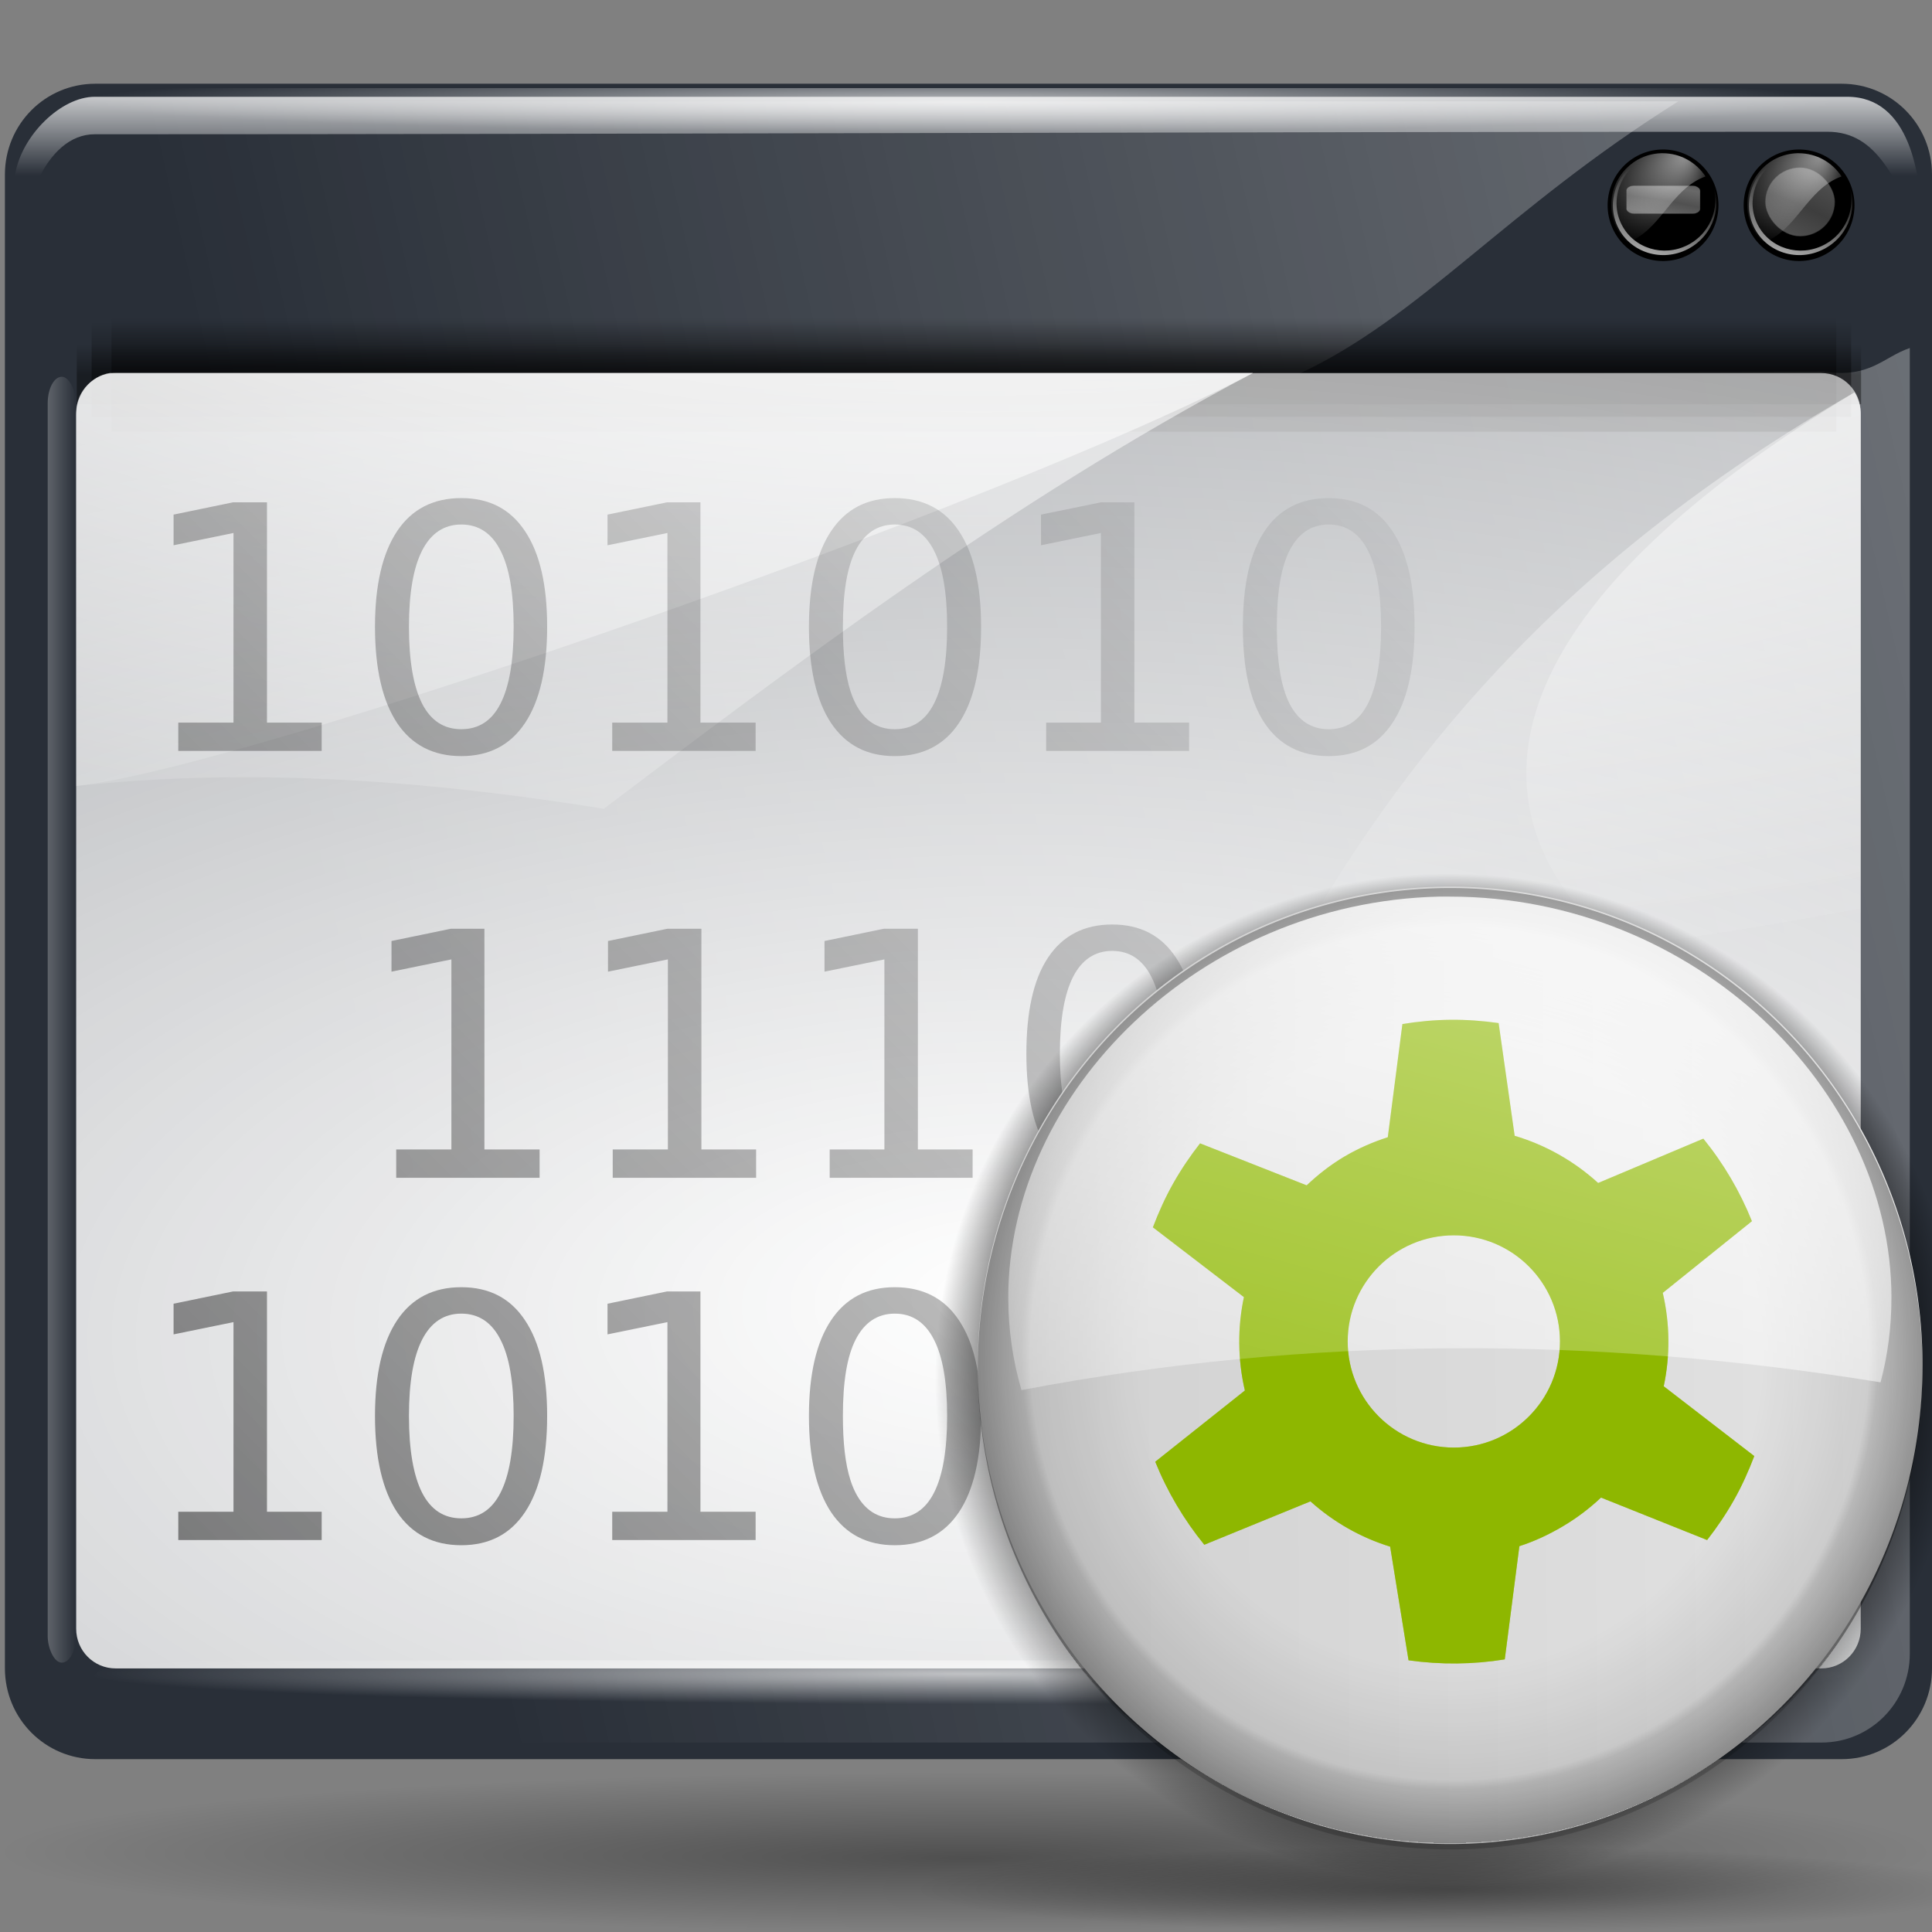 <?xml version="1.0" encoding="UTF-8" standalone="no"?>
<!-- Created with Inkscape (http://www.inkscape.org/) -->
<svg
   xmlns:dc="http://purl.org/dc/elements/1.1/"
   xmlns:cc="http://web.resource.org/cc/"
   xmlns:rdf="http://www.w3.org/1999/02/22-rdf-syntax-ns#"
   xmlns:svg="http://www.w3.org/2000/svg"
   xmlns="http://www.w3.org/2000/svg"
   xmlns:xlink="http://www.w3.org/1999/xlink"
   xmlns:sodipodi="http://sodipodi.sourceforge.net/DTD/sodipodi-0.dtd"
   xmlns:inkscape="http://www.inkscape.org/namespaces/inkscape"
   width="128"
   height="128"
   id="svg6198"
   sodipodi:version="0.32"
   inkscape:version="0.44"
   sodipodi:docbase="/home/pinheiro/artwork/Oxygen/theme/svg/actions"
   sodipodi:docname="make_kdevelop.svg"
   version="1.0">
  <rect width="100%" height="100%" fill="#808080" stroke="none"/>
  <defs
     id="defs6200">
    <linearGradient
       inkscape:collect="always"
       id="linearGradient5097">
      <stop
         style="stop-color:white;stop-opacity:1;"
         offset="0"
         id="stop5099" />
      <stop
         style="stop-color:white;stop-opacity:0;"
         offset="1"
         id="stop5101" />
    </linearGradient>
    <linearGradient
       inkscape:collect="always"
       id="linearGradient5078">
      <stop
         style="stop-color:white;stop-opacity:1;"
         offset="0"
         id="stop5080" />
      <stop
         style="stop-color:white;stop-opacity:0;"
         offset="1"
         id="stop5082" />
    </linearGradient>
    <linearGradient
       id="linearGradient4875"
       inkscape:collect="always">
      <stop
         id="stop4877"
         offset="0"
         style="stop-color:#ffffff;stop-opacity:1;" />
      <stop
         id="stop4879"
         offset="1"
         style="stop-color:#ffffff;stop-opacity:0;" />
    </linearGradient>
    <linearGradient
       id="linearGradient3954">
      <stop
         id="stop3956"
         offset="0"
         style="stop-color:#b3b3b3;stop-opacity:1;" />
      <stop
         style="stop-color:#ffffff;stop-opacity:1;"
         offset="0.529"
         id="stop3962" />
      <stop
         id="stop3958"
         offset="1"
         style="stop-color:#c5c5c5;stop-opacity:1;" />
    </linearGradient>
    <linearGradient
       id="linearGradient4860"
       inkscape:collect="always">
      <stop
         id="stop4862"
         offset="0"
         style="stop-color:#ffffff;stop-opacity:1;" />
      <stop
         id="stop4864"
         offset="1"
         style="stop-color:#ffffff;stop-opacity:0;" />
    </linearGradient>
    <linearGradient
       inkscape:collect="always"
       id="linearGradient5918">
      <stop
         style="stop-color:#ffffff;stop-opacity:1;"
         offset="0"
         id="stop5920" />
      <stop
         style="stop-color:#ffffff;stop-opacity:0;"
         offset="1"
         id="stop5922" />
    </linearGradient>
    <linearGradient
       inkscape:collect="always"
       id="linearGradient4983">
      <stop
         style="stop-color:#ffffff;stop-opacity:1;"
         offset="0"
         id="stop4985" />
      <stop
         style="stop-color:#ffffff;stop-opacity:0;"
         offset="1"
         id="stop4987" />
    </linearGradient>
    <linearGradient
       inkscape:collect="always"
       id="linearGradient4088">
      <stop
         style="stop-color:#ffffff;stop-opacity:1;"
         offset="0"
         id="stop4090" />
      <stop
         style="stop-color:#ffffff;stop-opacity:0;"
         offset="1"
         id="stop4092" />
    </linearGradient>
    <linearGradient
       inkscape:collect="always"
       id="linearGradient2295">
      <stop
         style="stop-color:#ffffff;stop-opacity:1;"
         offset="0"
         id="stop2297" />
      <stop
         style="stop-color:#ffffff;stop-opacity:0;"
         offset="1"
         id="stop2299" />
    </linearGradient>
    <linearGradient
       inkscape:collect="always"
       id="linearGradient5876">
      <stop
         style="stop-color:#000000;stop-opacity:1;"
         offset="0"
         id="stop5878" />
      <stop
         style="stop-color:#000000;stop-opacity:0;"
         offset="1"
         id="stop5880" />
    </linearGradient>
    <linearGradient
       inkscape:collect="always"
       id="linearGradient3291">
      <stop
         style="stop-color:#000000;stop-opacity:1;"
         offset="0"
         id="stop3293" />
      <stop
         style="stop-color:#000000;stop-opacity:0;"
         offset="1"
         id="stop3295" />
    </linearGradient>
    <radialGradient
       inkscape:collect="always"
       xlink:href="#linearGradient3291"
       id="radialGradient7030"
       gradientUnits="userSpaceOnUse"
       gradientTransform="matrix(1,0,0,0.198,5.012462e-5,92.822)"
       cx="63.912"
       cy="115.709"
       fx="64.023"
       fy="120.679"
       r="63.912" />
    <linearGradient
       inkscape:collect="always"
       xlink:href="#linearGradient5876"
       id="linearGradient2383"
       gradientUnits="userSpaceOnUse"
       gradientTransform="matrix(0.961,0,0,1,2.661,0)"
       x1="64.47"
       y1="31.09"
       x2="64.47"
       y2="27.312" />
    <linearGradient
       inkscape:collect="always"
       xlink:href="#linearGradient5876"
       id="linearGradient2385"
       gradientUnits="userSpaceOnUse"
       gradientTransform="matrix(0.981,0,0,0.826,1.248,5.078)"
       x1="64.47"
       y1="31.09"
       x2="64.47"
       y2="27.312" />
    <linearGradient
       inkscape:collect="always"
       xlink:href="#linearGradient5876"
       id="linearGradient2387"
       gradientUnits="userSpaceOnUse"
       gradientTransform="matrix(0.994,0,0,0.543,0.192,14.275)"
       x1="64.47"
       y1="31.09"
       x2="64.47"
       y2="27.312" />
    <linearGradient
       inkscape:collect="always"
       xlink:href="#linearGradient5918"
       id="linearGradient2397"
       gradientUnits="userSpaceOnUse"
       x1="0.445"
       y1="65.441"
       x2="5.013"
       y2="65.441" />
    <radialGradient
       inkscape:collect="always"
       xlink:href="#linearGradient2295"
       id="radialGradient2024"
       gradientUnits="userSpaceOnUse"
       gradientTransform="matrix(2.504,6.498024e-7,-3.033188e-7,1.08,-97.111,-24.171)"
       cx="64.411"
       cy="24.828"
       fx="64.911"
       fy="18.807"
       r="59.411" />
    <radialGradient
       inkscape:collect="always"
       xlink:href="#linearGradient2295"
       id="radialGradient2027"
       gradientUnits="userSpaceOnUse"
       gradientTransform="matrix(2.504,6.498024e-7,-3.033188e-7,1.08,-97.111,-24.171)"
       cx="64.411"
       cy="24.828"
       fx="64.911"
       fy="18.807"
       r="59.411" />
    <radialGradient
       inkscape:collect="always"
       xlink:href="#linearGradient4875"
       id="radialGradient2030"
       gradientUnits="userSpaceOnUse"
       gradientTransform="matrix(4.820242e-2,5.164202e-2,-6.332004e-2,5.885029e-2,110.131,7.558)"
       cx="43.621"
       cy="42.7"
       fx="43.034"
       fy="8.045"
       r="50.234" />
    <radialGradient
       inkscape:collect="always"
       xlink:href="#linearGradient3954"
       id="radialGradient2033"
       gradientUnits="userSpaceOnUse"
       gradientTransform="matrix(0.29,4.611023e-2,-5.477301e-2,5.025632e-2,51.669,-1.863086e-2)"
       spreadMethod="reflect"
       cx="213.73"
       cy="94.003"
       fx="210.862"
       fy="101.233"
       r="26.5" />
    <linearGradient
       inkscape:collect="always"
       xlink:href="#linearGradient4860"
       id="linearGradient2036"
       gradientUnits="userSpaceOnUse"
       gradientTransform="matrix(6.014783e-2,-1.344288e-2,1.209269e-2,5.897714e-2,105.71,10.911)"
       x1="17.723"
       y1="148.575"
       x2="76.597"
       y2="32.458" />
    <radialGradient
       inkscape:collect="always"
       xlink:href="#linearGradient4875"
       id="radialGradient2040"
       gradientUnits="userSpaceOnUse"
       gradientTransform="matrix(4.820242e-2,5.164202e-2,-6.332004e-2,5.885029e-2,119.144,7.558)"
       cx="43.621"
       cy="42.7"
       fx="43.034"
       fy="8.045"
       r="50.234" />
    <radialGradient
       inkscape:collect="always"
       xlink:href="#linearGradient3954"
       id="radialGradient2043"
       gradientUnits="userSpaceOnUse"
       gradientTransform="matrix(0.274,0.113,-5.169302e-2,0.123,64.024,-18.958)"
       spreadMethod="reflect"
       cx="213.73"
       cy="94.003"
       fx="210.862"
       fy="101.233"
       r="26.5" />
    <linearGradient
       inkscape:collect="always"
       xlink:href="#linearGradient4860"
       id="linearGradient2046"
       gradientUnits="userSpaceOnUse"
       gradientTransform="matrix(6.014783e-2,-1.344288e-2,1.209269e-2,5.897714e-2,114.722,10.911)"
       x1="17.723"
       y1="148.575"
       x2="76.597"
       y2="32.458" />
    <linearGradient
       inkscape:collect="always"
       xlink:href="#linearGradient4983"
       id="linearGradient2055"
       gradientUnits="userSpaceOnUse"
       gradientTransform="matrix(-1.001,0,0,1.008,128.641,-6.544)"
       x1="53.875"
       y1="10.944"
       x2="53.875"
       y2="18.039" />
    <radialGradient
       inkscape:collect="always"
       xlink:href="#linearGradient4088"
       id="radialGradient2058"
       gradientUnits="userSpaceOnUse"
       gradientTransform="matrix(1.001,0,0,3.45871e-2,-0.937,4.319)"
       cx="64.26"
       cy="69.65"
       fx="64.26"
       fy="69.65"
       r="58.197" />
    <radialGradient
       inkscape:collect="always"
       xlink:href="#linearGradient4088"
       id="radialGradient2061"
       gradientUnits="userSpaceOnUse"
       gradientTransform="matrix(1.001,0,0,3.45871e-2,-0.176,108.485)"
       cx="64.26"
       cy="69.65"
       fx="64.26"
       fy="69.65"
       r="58.197" />
    <radialGradient
       inkscape:collect="always"
       xlink:href="#linearGradient2295"
       id="radialGradient2064"
       gradientUnits="userSpaceOnUse"
       gradientTransform="matrix(6.829,4.596273e-7,-1.51648e-6,3.268,-375.667,-286.681)"
       cx="64.411"
       cy="119.978"
       fx="64.911"
       fy="113.956"
       r="59.411" />
    <linearGradient
       inkscape:collect="always"
       xlink:href="#linearGradient2295"
       id="linearGradient2071"
       gradientUnits="userSpaceOnUse"
       gradientTransform="matrix(1.001,0,0,1.008,2.447194e-2,0.456)"
       x1="191.803"
       y1="8.964"
       x2="18.801"
       y2="48.373" />
    <linearGradient
       inkscape:collect="always"
       xlink:href="#linearGradient5078"
       id="linearGradient5091"
       gradientUnits="userSpaceOnUse"
       x1="37"
       y1="54.036"
       x2="30"
       y2="98.161" />
    <linearGradient
       inkscape:collect="always"
       xlink:href="#linearGradient5078"
       id="linearGradient5093"
       gradientUnits="userSpaceOnUse"
       x1="38.625"
       y1="49.786"
       x2="30.75"
       y2="98.036" />
    <radialGradient
       inkscape:collect="always"
       xlink:href="#linearGradient5097"
       id="radialGradient5103"
       cx="26.511"
       cy="109.356"
       fx="26.511"
       fy="109.356"
       r="13.511"
       gradientTransform="matrix(1.748,0,0,0.959,-19.833,-2.307)"
       gradientUnits="userSpaceOnUse" />
    <linearGradient
       inkscape:collect="always"
       xlink:href="#linearGradient5078"
       id="linearGradient5124"
       gradientUnits="userSpaceOnUse"
       x1="38.625"
       y1="49.786"
       x2="30.75"
       y2="98.036" />
    <linearGradient
       inkscape:collect="always"
       xlink:href="#linearGradient5078"
       id="linearGradient5126"
       gradientUnits="userSpaceOnUse"
       x1="37"
       y1="54.036"
       x2="30"
       y2="98.161" />
    <radialGradient
       inkscape:collect="always"
       xlink:href="#linearGradient5097"
       id="radialGradient5128"
       gradientUnits="userSpaceOnUse"
       gradientTransform="matrix(1.748,0,0,0.959,-19.833,-2.307)"
       cx="26.511"
       cy="109.356"
       fx="26.511"
       fy="109.356"
       r="13.511" />
    <linearGradient
       inkscape:collect="always"
       xlink:href="#linearGradient5078"
       id="linearGradient5142"
       gradientUnits="userSpaceOnUse"
       x1="38.625"
       y1="49.786"
       x2="30.75"
       y2="98.036" />
    <linearGradient
       inkscape:collect="always"
       xlink:href="#linearGradient5078"
       id="linearGradient5144"
       gradientUnits="userSpaceOnUse"
       x1="37"
       y1="54.036"
       x2="30"
       y2="98.161" />
    <radialGradient
       inkscape:collect="always"
       xlink:href="#linearGradient5097"
       id="radialGradient5146"
       gradientUnits="userSpaceOnUse"
       gradientTransform="matrix(1.748,0,0,0.959,-19.833,-2.307)"
       cx="26.511"
       cy="109.356"
       fx="26.511"
       fy="109.356"
       r="13.511" />
    <radialGradient
       inkscape:collect="always"
       xlink:href="#linearGradient5097"
       id="radialGradient5149"
       gradientUnits="userSpaceOnUse"
       gradientTransform="matrix(1.748,0,0,0.959,55.417,-13.626)"
       cx="26.511"
       cy="109.356"
       fx="26.511"
       fy="109.356"
       r="13.511" />
    <linearGradient
       inkscape:collect="always"
       xlink:href="#linearGradient5078"
       id="linearGradient5152"
       gradientUnits="userSpaceOnUse"
       x1="37"
       y1="54.036"
       x2="30"
       y2="98.161"
       gradientTransform="translate(75.25,-11.32)" />
    <linearGradient
       inkscape:collect="always"
       xlink:href="#linearGradient5078"
       id="linearGradient5155"
       gradientUnits="userSpaceOnUse"
       x1="38.625"
       y1="49.786"
       x2="30.75"
       y2="98.036"
       gradientTransform="translate(75.25,-11.32)" />
    <radialGradient
       inkscape:collect="always"
       xlink:href="#linearGradient5097"
       id="radialGradient5160"
       gradientUnits="userSpaceOnUse"
       gradientTransform="matrix(1.748,0,0,0.959,15.417,-45.807)"
       cx="26.511"
       cy="109.356"
       fx="26.511"
       fy="109.356"
       r="13.511" />
    <linearGradient
       inkscape:collect="always"
       xlink:href="#linearGradient5078"
       id="linearGradient5163"
       gradientUnits="userSpaceOnUse"
       x1="37"
       y1="54.036"
       x2="30"
       y2="98.161"
       gradientTransform="translate(35.25,-43.5)" />
    <linearGradient
       inkscape:collect="always"
       xlink:href="#linearGradient5078"
       id="linearGradient5166"
       gradientUnits="userSpaceOnUse"
       x1="38.625"
       y1="49.786"
       x2="30.75"
       y2="98.036"
       gradientTransform="translate(35.25,-43.5)" />
    <linearGradient
       inkscape:collect="always"
       xlink:href="#linearGradient5078"
       id="linearGradient5170"
       gradientUnits="userSpaceOnUse"
       x1="38.625"
       y1="49.786"
       x2="30.75"
       y2="98.036" />
    <linearGradient
       inkscape:collect="always"
       xlink:href="#linearGradient5078"
       id="linearGradient5172"
       gradientUnits="userSpaceOnUse"
       x1="37"
       y1="54.036"
       x2="30"
       y2="98.161" />
    <radialGradient
       inkscape:collect="always"
       xlink:href="#linearGradient5097"
       id="radialGradient5174"
       gradientUnits="userSpaceOnUse"
       gradientTransform="matrix(1.748,0,0,0.959,-19.833,-2.307)"
       cx="26.511"
       cy="109.356"
       fx="26.511"
       fy="109.356"
       r="13.511" />
    <radialGradient
       inkscape:collect="always"
       xlink:href="#linearGradient5097"
       id="radialGradient5177"
       gradientUnits="userSpaceOnUse"
       gradientTransform="matrix(1.748,0,0,0.959,-24.833,-2.307)"
       cx="26.511"
       cy="109.356"
       fx="26.511"
       fy="109.356"
       r="13.511" />
    <linearGradient
       inkscape:collect="always"
       xlink:href="#linearGradient5078"
       id="linearGradient5180"
       gradientUnits="userSpaceOnUse"
       x1="37"
       y1="54.036"
       x2="30"
       y2="98.161"
       gradientTransform="translate(-5,0)" />
    <linearGradient
       inkscape:collect="always"
       xlink:href="#linearGradient5078"
       id="linearGradient5183"
       gradientUnits="userSpaceOnUse"
       x1="38.625"
       y1="49.786"
       x2="30.75"
       y2="98.036"
       gradientTransform="translate(-5,0)" />
    <radialGradient
       r="45"
       fy="106.5"
       fx="-25"
       cy="106.5"
       cx="-25"
       gradientTransform="matrix(3.466,-6.346783e-2,7.070491e-2,3.695,174.124,-277.54)"
       gradientUnits="userSpaceOnUse"
       id="radialGradient3993"
       xlink:href="#linearGradient3075"
       inkscape:collect="always" />
    <radialGradient
       r="46"
       fy="99.775"
       fx="-24.853"
       cy="99.775"
       cx="-24.853"
       gradientTransform="matrix(0.935,-0.846,0.892,0.985,21.126,-6.695)"
       gradientUnits="userSpaceOnUse"
       id="radialGradient3990"
       xlink:href="#linearGradient3139"
       inkscape:collect="always" />
    <linearGradient
       gradientTransform="matrix(1.2,0,0,1.2,122.6,-22.8)"
       y2="97.762"
       x2="-44.16"
       y1="103.684"
       x1="-39.099"
       gradientUnits="userSpaceOnUse"
       id="linearGradient3987"
       xlink:href="#linearGradient3149"
       inkscape:collect="always" />
    <linearGradient
       gradientTransform="translate(-35.237,-62.889)"
       y2="52.561"
       x2="122.26"
       y1="238.977"
       x1="-64.156"
       gradientUnits="userSpaceOnUse"
       id="linearGradient3933"
       xlink:href="#linearGradient2887"
       inkscape:collect="always" />
    <linearGradient
       inkscape:collect="always"
       id="linearGradient2887">
      <stop
         style="stop-color:black;stop-opacity:1;"
         offset="0"
         id="stop2889" />
      <stop
         style="stop-color:black;stop-opacity:0;"
         offset="1"
         id="stop2891" />
    </linearGradient>
    <linearGradient
       y2="99.065"
       x2="52.588"
       y1="17.232"
       x1="74.515"
       gradientTransform="matrix(0.699,0,0,0.687,48.339,50.79)"
       gradientUnits="userSpaceOnUse"
       id="linearGradient2755"
       xlink:href="#linearGradient2362"
       inkscape:collect="always" />
    <radialGradient
       inkscape:collect="always"
       xlink:href="#linearGradient3291"
       id="radialGradient3743"
       gradientUnits="userSpaceOnUse"
       gradientTransform="matrix(1,0,0,0.198,0,92.822)"
       cx="63.912"
       cy="115.709"
       fx="63.975"
       fy="116.885"
       r="63.912" />
    <radialGradient
       r="43.225"
       fy="52.047"
       fx="59.386"
       cy="52.047"
       cx="59.386"
       gradientTransform="matrix(1.165,0,0,1.18,-9.816,-9.597)"
       gradientUnits="userSpaceOnUse"
       id="radialGradient5812"
       xlink:href="#linearGradient2389"
       inkscape:collect="always" />
    <linearGradient
       y2="81.155"
       x2="229.177"
       y1="82.914"
       x1="-42.789"
       gradientUnits="userSpaceOnUse"
       id="linearGradient5810"
       xlink:href="#linearGradient2321"
       inkscape:collect="always" />
    <radialGradient
       r="63.912"
       fy="115.709"
       fx="63.912"
       cy="115.709"
       cx="63.912"
       gradientTransform="matrix(1,0,0,0.198,0,92.822)"
       gradientUnits="userSpaceOnUse"
       id="radialGradient5808"
       xlink:href="#linearGradient3291"
       inkscape:collect="always" />
    <radialGradient
       r="47.119"
       fy="39.603"
       fx="95.991"
       cy="56.932"
       cx="95.796"
       gradientUnits="userSpaceOnUse"
       id="radialGradient5806"
       xlink:href="#linearGradient2287"
       inkscape:collect="always" />
    <linearGradient
       id="linearGradient2389">
      <stop
         style="stop-color:#000000;stop-opacity:0;"
         offset="0"
         id="stop2391" />
      <stop
         id="stop2393"
         offset="0.438"
         style="stop-color:#000000;stop-opacity:0;" />
      <stop
         style="stop-color:#000000;stop-opacity:0;"
         offset="0.566"
         id="stop2395" />
      <stop
         id="stop2423"
         offset="0.762"
         style="stop-color:#000000;stop-opacity:0.247;" />
      <stop
         id="stop2421"
         offset="0.779"
         style="stop-color:#000000;stop-opacity:0.498;" />
      <stop
         style="stop-color:#000000;stop-opacity:1;"
         offset="0.875"
         id="stop2397" />
      <stop
         id="stop2411"
         offset="0.875"
         style="stop-color:#000000;stop-opacity:0.498;" />
      <stop
         id="stop2399"
         offset="1"
         style="stop-color:#000000;stop-opacity:0;" />
    </linearGradient>
    <linearGradient
       inkscape:collect="always"
       id="linearGradient2362">
      <stop
         style="stop-color:#ffffff;stop-opacity:1;"
         offset="0"
         id="stop2364" />
      <stop
         style="stop-color:#ffffff;stop-opacity:0;"
         offset="1"
         id="stop2366" />
    </linearGradient>
    <linearGradient
       id="linearGradient2321">
      <stop
         style="stop-color:#c3c3c3;stop-opacity:1;"
         offset="0"
         id="stop2323" />
      <stop
         style="stop-color:#ffffff;stop-opacity:1;"
         offset="1"
         id="stop2325" />
    </linearGradient>
    <linearGradient
       id="linearGradient2287">
      <stop
         id="stop2109"
         offset="0"
         style="stop-color:#000000;stop-opacity:0;" />
      <stop
         style="stop-color:#000000;stop-opacity:0;"
         offset="0.438"
         id="stop2307" />
      <stop
         id="stop2309"
         offset="0.582"
         style="stop-color:#000000;stop-opacity:0;" />
      <stop
         style="stop-color:#000000;stop-opacity:0.498;"
         offset="0.764"
         id="stop2419" />
      <stop
         id="stop2303"
         offset="0.875"
         style="stop-color:#000000;stop-opacity:1;" />
      <stop
         style="stop-color:#000000;stop-opacity:0.498;"
         offset="0.918"
         id="stop2413" />
      <stop
         id="stop2417"
         offset="0.96"
         style="stop-color:#000000;stop-opacity:0;" />
      <stop
         style="stop-color:#000000;stop-opacity:0;"
         offset="1"
         id="stop2291" />
    </linearGradient>
    <radialGradient
       gradientUnits="userSpaceOnUse"
       gradientTransform="matrix(1,0,0,8.747514e-2,0,112.615)"
       r="64.122"
       fy="123.411"
       fx="31.487"
       cy="123.411"
       cx="64.377"
       id="radialGradient2351"
       xlink:href="#linearGradient2345"
       inkscape:collect="always" />
    <linearGradient
       id="linearGradient3075">
      <stop
         id="stop3077"
         offset="0"
         style="stop-color:#ffffff;stop-opacity:1;" />
      <stop
         style="stop-color:#ffffff;stop-opacity:1;"
         offset="0.426"
         id="stop3093" />
      <stop
         style="stop-color:#f1f1f1;stop-opacity:1;"
         offset="0.589"
         id="stop3085" />
      <stop
         id="stop3087"
         offset="0.802"
         style="stop-color:#eaeaea;stop-opacity:1;" />
      <stop
         id="stop3079"
         offset="1"
         style="stop-color:#dfdfdf;stop-opacity:1;" />
    </linearGradient>
    <linearGradient
       id="linearGradient3139">
      <stop
         id="stop3141"
         offset="0"
         style="stop-color:#000000;stop-opacity:1;" />
      <stop
         style="stop-color:#000000;stop-opacity:0.682;"
         offset="0.407"
         id="stop3162" />
      <stop
         id="stop3164"
         offset="0.453"
         style="stop-color:#000000;stop-opacity:0.487;" />
      <stop
         style="stop-color:#000000;stop-opacity:0.361;"
         offset="0.5"
         id="stop3158" />
      <stop
         id="stop3160"
         offset="0.706"
         style="stop-color:#000000;stop-opacity:0.152;" />
      <stop
         id="stop3143"
         offset="1"
         style="stop-color:#000000;stop-opacity:0;" />
    </linearGradient>
    <linearGradient
       id="linearGradient3149">
      <stop
         id="stop3151"
         offset="0"
         style="stop-color:#8e8e8e;stop-opacity:1;" />
      <stop
         id="stop3153"
         offset="1"
         style="stop-color:#f8f8f8;stop-opacity:1;" />
    </linearGradient>
    <linearGradient
       id="linearGradient2345"
       inkscape:collect="always">
      <stop
         id="stop2347"
         offset="0"
         style="stop-color:#000000;stop-opacity:1;" />
      <stop
         id="stop2349"
         offset="1"
         style="stop-color:#000000;stop-opacity:0;" />
    </linearGradient>
    <linearGradient
       inkscape:collect="always"
       xlink:href="#linearGradient2362"
       id="linearGradient2190"
       gradientUnits="userSpaceOnUse"
       gradientTransform="matrix(0.699,0,0,0.687,51.971,50.79)"
       x1="74.515"
       y1="17.232"
       x2="52.588"
       y2="99.065" />
    <linearGradient
       inkscape:collect="always"
       xlink:href="#linearGradient3149"
       id="linearGradient2213"
       gradientUnits="userSpaceOnUse"
       gradientTransform="matrix(1.2,0,0,1.2,346.732,74.502)"
       x1="-39.099"
       y1="103.684"
       x2="-44.16"
       y2="97.762" />
    <radialGradient
       inkscape:collect="always"
       xlink:href="#linearGradient3139"
       id="radialGradient2216"
       gradientUnits="userSpaceOnUse"
       gradientTransform="matrix(0.935,-0.846,0.892,0.985,108.258,124.607)"
       cx="-24.853"
       cy="99.775"
       fx="-24.853"
       fy="99.775"
       r="46" />
    <linearGradient
       inkscape:collect="always"
       xlink:href="#linearGradient2887"
       id="linearGradient2219"
       gradientUnits="userSpaceOnUse"
       gradientTransform="translate(-34.299,-41.607)"
       x1="-64.156"
       y1="238.977"
       x2="122.26"
       y2="52.561" />
    <radialGradient
       inkscape:collect="always"
       xlink:href="#linearGradient3075"
       id="radialGradient2222"
       gradientUnits="userSpaceOnUse"
       gradientTransform="matrix(3.466,-6.346783e-2,7.070491e-2,3.695,261.256,-146.238)"
       cx="-25"
       cy="106.5"
       fx="-25"
       fy="106.5"
       r="45" />
    <radialGradient
       inkscape:collect="always"
       xlink:href="#linearGradient2389"
       id="radialGradient2239"
       gradientUnits="userSpaceOnUse"
       gradientTransform="matrix(1.165,0,0,1.18,-9.816,-9.597)"
       cx="59.386"
       cy="52.047"
       fx="59.386"
       fy="52.047"
       r="43.225" />
    <linearGradient
       inkscape:collect="always"
       xlink:href="#linearGradient2321"
       id="linearGradient2241"
       gradientUnits="userSpaceOnUse"
       x1="-42.789"
       y1="82.914"
       x2="229.177"
       y2="81.155" />
    <radialGradient
       inkscape:collect="always"
       xlink:href="#linearGradient3291"
       id="radialGradient2243"
       gradientUnits="userSpaceOnUse"
       gradientTransform="matrix(1,0,0,0.198,0,92.822)"
       cx="63.912"
       cy="115.709"
       fx="63.912"
       fy="115.709"
       r="63.912" />
    <radialGradient
       inkscape:collect="always"
       xlink:href="#linearGradient2287"
       id="radialGradient2245"
       gradientUnits="userSpaceOnUse"
       cx="95.796"
       cy="56.932"
       fx="95.991"
       fy="39.603"
       r="47.119" />
  </defs>
  <sodipodi:namedview
     id="base"
     pagecolor="#ffffff"
     bordercolor="#666666"
     borderopacity="1.0"
     inkscape:pageopacity="0.0"
     inkscape:pageshadow="2"
     inkscape:zoom="2"
     inkscape:cx="93.826942"
     inkscape:cy="-51.884973"
     inkscape:current-layer="layer1"
     showgrid="true"
     inkscape:grid-bbox="true"
     inkscape:document-units="px"
     inkscape:window-width="1189"
     inkscape:window-height="1024"
     inkscape:window-x="10"
     inkscape:window-y="43"
     showguides="true"
     inkscape:guide-bbox="true" />
  <g
     id="layer1"
     inkscape:label="Layer 1"
     inkscape:groupmode="layer">
    <path
       sodipodi:nodetypes="ccccccccc"
       id="path2331"
       d="M 6.311,5.548 L 122.014,5.548 C 125.33,5.548 128,8.235 128,11.572 L 128,110.524 C 128,113.861 125.33,116.548 122.014,116.548 L 6.311,116.548 C 2.995,116.548 0.325,113.861 0.325,110.524 L 0.325,11.572 C 0.325,8.235 2.995,5.548 6.311,5.548 z "
       style="fill:#292f38;fill-opacity:1;fill-rule:nonzero;stroke:none;stroke-width:0.25;stroke-linecap:round;stroke-linejoin:round;stroke-miterlimit:4;stroke-dashoffset:4;stroke-opacity:0.06" />
    <path
       sodipodi:nodetypes="cccccccccccc"
       id="path2333"
       d="M 7.115,6.713 C 4.087,6.944 1.733,9.496 1.733,12.602 L 1.733,109.561 C 1.733,112.819 4.343,115.449 7.585,115.449 L 120.677,115.449 C 123.919,115.449 126.529,112.819 126.529,109.561 L 126.529,23.057 C 124.737,23.669 123.911,25.077 120.819,24.62 L 86.017,24.788 C 94.087,21.057 99.755,13.885 111.196,6.713 L 7.585,6.713 C 7.433,6.713 7.264,6.702 7.115,6.713 z "
       style="opacity:0.492;fill:url(#linearGradient2071);fill-opacity:1;fill-rule:nonzero;stroke:none;stroke-width:0.25;stroke-linecap:round;stroke-linejoin:round;stroke-miterlimit:4;stroke-dasharray:none;stroke-dashoffset:4;stroke-opacity:0.06" />
    <g
       transform="matrix(1.001,0,0,1.008,-0.176,-6.544)"
       id="g2335">
      <rect
         style="opacity:0.389;fill:url(#linearGradient2383);fill-opacity:1;fill-rule:nonzero;stroke:none;stroke-width:0.25;stroke-linecap:round;stroke-linejoin:round;stroke-miterlimit:4;stroke-dasharray:none;stroke-dashoffset:4;stroke-opacity:0.06"
         id="rect2337"
         width="114.157"
         height="7.556"
         x="7.556"
         y="27.312"
         rx="0"
         ry="7.556" />
      <rect
         ry="6.242"
         rx="0"
         y="27.641"
         x="6.242"
         height="6.242"
         width="116.456"
         id="rect2339"
         style="opacity:0.389;fill:url(#linearGradient2385);fill-opacity:1;fill-rule:nonzero;stroke:none;stroke-width:0.25;stroke-linecap:round;stroke-linejoin:round;stroke-miterlimit:4;stroke-dasharray:none;stroke-dashoffset:4;stroke-opacity:0.06" />
      <rect
         style="opacity:0.389;fill:url(#linearGradient2387);fill-opacity:1;fill-rule:nonzero;stroke:none;stroke-width:0.25;stroke-linecap:round;stroke-linejoin:round;stroke-miterlimit:4;stroke-dasharray:none;stroke-dashoffset:4;stroke-opacity:0.06"
         id="rect2341"
         width="118.099"
         height="3.942"
         x="5.256"
         y="29.119"
         rx="0"
         ry="1.725" />
    </g>
    <path
       sodipodi:nodetypes="ccccccccc"
       id="path2343"
       d="M 7.661,24.717 L 120.664,24.717 C 122.113,24.717 123.279,25.891 123.279,27.349 L 123.279,107.905 C 123.279,109.363 122.113,110.537 120.664,110.537 L 7.661,110.537 C 6.212,110.537 5.046,109.363 5.046,107.905 L 5.046,27.349 C 5.046,25.891 6.212,24.717 7.661,24.717 z "
       style="fill:url(#radialGradient2064);fill-opacity:1;fill-rule:nonzero;stroke:none;stroke-width:0.25;stroke-linecap:round;stroke-linejoin:round;stroke-miterlimit:4;stroke-dashoffset:4;stroke-opacity:0.06" />
    <rect
       ry="2.632"
       rx="2.615"
       y="110.003"
       x="5.895"
       height="4.026"
       width="116.555"
       id="rect2345"
       style="opacity:0.68;fill:url(#radialGradient2061);fill-opacity:1;fill-rule:nonzero;stroke:none;stroke-width:0.25;stroke-linecap:round;stroke-linejoin:round;stroke-miterlimit:4;stroke-dasharray:none;stroke-dashoffset:4;stroke-opacity:0.06" />
    <rect
       style="opacity:0.68;fill:url(#radialGradient2058);fill-opacity:1;fill-rule:nonzero;stroke:none;stroke-width:0.25;stroke-linecap:round;stroke-linejoin:round;stroke-miterlimit:4;stroke-dasharray:none;stroke-dashoffset:4;stroke-opacity:0.06"
       id="rect2347"
       width="116.555"
       height="4.026"
       x="5.134"
       y="5.837"
       rx="2.615"
       ry="2.632" />
    <path
       sodipodi:nodetypes="cscsscss"
       id="path2349"
       d="M 6.268,6.413 C 4.043,6.413 1.435,8.973 1.005,11.544 C 0.609,13.912 1.115,16.84 1.17,19.489 C 1.005,13.806 3.044,8.896 6.268,8.896 C 43.171,8.896 79.639,8.73 121.075,8.73 C 124.493,8.73 125.516,12.096 127.325,15.185 C 127.325,11.652 126.545,6.413 122.391,6.413 C 84.07,6.413 45.165,6.413 6.268,6.413 z "
       style="fill:url(#linearGradient2055);fill-opacity:1;fill-rule:evenodd;stroke:none;stroke-width:1px;stroke-linecap:butt;stroke-linejoin:miter;stroke-opacity:1" />
    <g
       transform="matrix(1.001,0,0,1.008,2.447194e-2,0.456)"
       id="g2351">
      <rect
         style="opacity:0.607;fill:url(#linearGradient2397);fill-opacity:1;fill-rule:nonzero;stroke:none;stroke-width:0.25;stroke-linecap:round;stroke-linejoin:round;stroke-miterlimit:4;stroke-dasharray:none;stroke-dashoffset:4;stroke-opacity:0.06"
         id="rect2353"
         width="1.867"
         height="84.517"
         x="3.133"
         y="24.311"
         rx="0.933"
         ry="1.744" />
    </g>
    <path
       transform="matrix(5.81355e-2,0,0,5.851759e-2,115.463,9.765)"
       inkscape:r_cy="true"
       inkscape:r_cx="true"
       d="M 127.316 65.54 A 63.144 63.144 0 1 1  1.027,65.54 A 63.144 63.144 0 1 1  127.316 65.54 z"
       sodipodi:ry="63.144386"
       sodipodi:rx="63.144386"
       sodipodi:cy="65.540108"
       sodipodi:cx="64.17112"
       id="path2361"
       style="fill:black;fill-opacity:1;fill-rule:nonzero;stroke:none;stroke-width:0.7;stroke-linecap:round;stroke-linejoin:round;stroke-miterlimit:4;stroke-dasharray:none;stroke-dashoffset:4;stroke-opacity:0.991"
       sodipodi:type="arc" />
    <path
       inkscape:r_cy="true"
       inkscape:r_cx="true"
       id="path2363"
       d="M 120.903,16.468 C 122.541,15.574 123.2,13.564 122.373,11.94 C 122.18,11.562 121.923,11.238 121.621,10.972 C 121.898,11.221 122.133,11.523 122.312,11.873 C 123.114,13.447 122.452,15.399 120.834,16.23 C 119.217,17.061 117.254,16.458 116.452,14.885 C 115.65,13.311 116.312,11.359 117.93,10.528 C 118.694,10.135 119.536,10.063 120.295,10.262 C 119.488,10.041 118.591,10.11 117.776,10.529 C 116.08,11.4 115.386,13.448 116.227,15.098 C 117.067,16.749 119.127,17.381 120.823,16.509 C 120.849,16.496 120.877,16.483 120.903,16.468 z M 120.352,10.277 C 120.334,10.272 120.315,10.267 120.297,10.261 C 120.315,10.266 120.334,10.272 120.352,10.277 z "
       style="fill:url(#linearGradient2046);fill-opacity:1;fill-rule:nonzero;stroke:none;stroke-width:0.7;stroke-linecap:round;stroke-linejoin:round;stroke-miterlimit:4;stroke-dasharray:none;stroke-dashoffset:4;stroke-opacity:0.991" />
    <rect
       rx="2.31"
       ry="2.281"
       inkscape:r_cy="true"
       inkscape:r_cx="true"
       y="11.096"
       x="116.95"
       height="4.562"
       width="4.619"
       id="rect2365"
       style="opacity:0.311;fill:url(#radialGradient2043);fill-opacity:1;fill-rule:nonzero;stroke:black;stroke-width:0.061;stroke-linecap:round;stroke-linejoin:round;stroke-miterlimit:4;stroke-dasharray:none;stroke-dashoffset:4;stroke-opacity:1" />
    <path
       inkscape:r_cy="true"
       inkscape:r_cx="true"
       id="path2367"
       d="M 119.058,10.152 C 117.229,10.21 115.762,11.727 115.762,13.586 C 115.762,14.559 116.164,15.438 116.809,16.063 C 119.017,15.331 119.69,12.528 122.007,11.689 C 121.397,10.762 120.351,10.152 119.167,10.152 C 119.13,10.152 119.095,10.151 119.058,10.152 z "
       style="opacity:0.577;fill:url(#radialGradient2040);fill-opacity:1;fill-rule:nonzero;stroke:none;stroke-width:0.7;stroke-linecap:round;stroke-linejoin:round;stroke-miterlimit:4;stroke-dasharray:none;stroke-dashoffset:4;stroke-opacity:0.991" />
    <path
       sodipodi:type="arc"
       style="fill:black;fill-opacity:1;fill-rule:nonzero;stroke:none;stroke-width:0.7;stroke-linecap:round;stroke-linejoin:round;stroke-miterlimit:4;stroke-dasharray:none;stroke-dashoffset:4;stroke-opacity:0.991"
       id="path2369"
       sodipodi:cx="64.17112"
       sodipodi:cy="65.540108"
       sodipodi:rx="63.144386"
       sodipodi:ry="63.144386"
       d="M 127.316 65.54 A 63.144 63.144 0 1 1  1.027,65.54 A 63.144 63.144 0 1 1  127.316 65.54 z"
       inkscape:r_cx="true"
       inkscape:r_cy="true"
       transform="matrix(5.81355e-2,0,0,5.851759e-2,106.45,9.765)" />
    <path
       style="fill:url(#linearGradient2036);fill-opacity:1;fill-rule:nonzero;stroke:none;stroke-width:0.7;stroke-linecap:round;stroke-linejoin:round;stroke-miterlimit:4;stroke-dasharray:none;stroke-dashoffset:4;stroke-opacity:0.991"
       d="M 111.89,16.468 C 113.529,15.574 114.188,13.564 113.36,11.94 C 113.168,11.562 112.91,11.238 112.609,10.972 C 112.886,11.221 113.121,11.523 113.3,11.873 C 114.101,13.447 113.439,15.399 111.822,16.23 C 110.205,17.061 108.241,16.458 107.44,14.885 C 106.638,13.311 107.3,11.359 108.917,10.528 C 109.682,10.135 110.523,10.063 111.283,10.262 C 110.476,10.041 109.578,10.11 108.764,10.529 C 107.068,11.4 106.373,13.448 107.214,15.098 C 108.055,16.749 110.114,17.381 111.811,16.509 C 111.837,16.496 111.864,16.483 111.89,16.468 z M 111.34,10.277 C 111.321,10.272 111.303,10.267 111.285,10.261 C 111.303,10.266 111.321,10.272 111.34,10.277 z "
       id="path2371"
       inkscape:r_cx="true"
       inkscape:r_cy="true" />
    <rect
       style="opacity:0.41;fill:url(#radialGradient2033);fill-opacity:1;fill-rule:nonzero;stroke:black;stroke-width:0.04;stroke-linecap:round;stroke-linejoin:round;stroke-miterlimit:4;stroke-dasharray:none;stroke-dashoffset:4;stroke-opacity:1"
       id="rect2373"
       width="4.895"
       height="1.869"
       x="107.749"
       y="12.297"
       inkscape:r_cx="true"
       inkscape:r_cy="true"
       ry="0.326"
       rx="0.509" />
    <path
       style="opacity:0.577;fill:url(#radialGradient2030);fill-opacity:1;fill-rule:nonzero;stroke:none;stroke-width:0.7;stroke-linecap:round;stroke-linejoin:round;stroke-miterlimit:4;stroke-dasharray:none;stroke-dashoffset:4;stroke-opacity:0.991"
       d="M 110.046,10.152 C 108.217,10.21 106.75,11.727 106.75,13.586 C 106.75,14.559 107.152,15.438 107.797,16.063 C 110.005,15.331 110.678,12.528 112.994,11.689 C 112.384,10.762 111.339,10.152 110.155,10.152 C 110.118,10.152 110.082,10.151 110.046,10.152 z "
       id="path2375"
       inkscape:r_cx="true"
       inkscape:r_cy="true" />
    <path
       sodipodi:nodetypes="cccccsccccc"
       style="fill:url(#radialGradient2027);fill-opacity:1;fill-rule:nonzero;stroke:none;stroke-width:0.25;stroke-linecap:round;stroke-linejoin:round;stroke-miterlimit:4;stroke-dasharray:none;stroke-dashoffset:4;stroke-opacity:0.06"
       d="M 7.272,24.717 C 6.01,24.915 5.05,26.091 5.05,27.469 L 5.05,52.075 C 16.585,50.832 66.783,33.295 83.001,24.717 L 7.647,24.717 C 7.557,24.717 7.485,24.708 7.397,24.717 C 7.356,24.721 7.313,24.711 7.272,24.717 z M 122.868,25.995 C 80.574,51.561 110.838,68.876 123.275,69.341 L 123.275,27.469 C 123.275,26.924 123.125,26.423 122.868,25.995 z "
       id="path2377" />
    <path
       sodipodi:nodetypes="ccccccscccccc"
       id="path2379"
       d="M 7.272,24.717 C 6.01,24.915 5.05,26.091 5.05,27.469 L 5.05,52.075 C 16.585,50.832 28.268,51.693 40.004,53.582 C 52.159,44.402 66.783,33.295 83.001,24.717 L 7.647,24.717 C 7.557,24.717 7.485,24.708 7.397,24.717 C 7.356,24.721 7.313,24.711 7.272,24.717 z M 122.868,25.995 C 102.883,37.455 92.644,50.663 85.379,63.575 C 98.156,66.479 110.838,68.876 123.275,69.341 L 123.275,27.469 C 123.275,26.924 123.125,26.423 122.868,25.995 z "
       style="fill:url(#radialGradient2024);fill-opacity:1;fill-rule:nonzero;stroke:none;stroke-width:0.25;stroke-linecap:round;stroke-linejoin:round;stroke-miterlimit:4;stroke-dasharray:none;stroke-dashoffset:4;stroke-opacity:0.06" />
    <path
       sodipodi:type="arc"
       style="opacity:0.381;fill:url(#radialGradient7030);fill-opacity:1;fill-rule:nonzero;stroke:none;stroke-width:0;stroke-linecap:round;stroke-linejoin:round;stroke-miterlimit:4;stroke-dasharray:none;stroke-dashoffset:4;stroke-opacity:1"
       id="path3289"
       sodipodi:cx="63.912209"
       sodipodi:cy="115.70919"
       sodipodi:rx="63.912209"
       sodipodi:ry="12.641975"
       d="M 127.824 115.709 A 63.912 12.642 0 1 1  0,115.709 A 63.912 12.642 0 1 1  127.824 115.709 z"
       transform="matrix(1.001,0,0,0.417,0,74.447)" />
    <rect
       style="opacity:0.578;fill:white;fill-opacity:1;fill-rule:nonzero;stroke:none;stroke-width:3.632;stroke-linecap:round;stroke-linejoin:round;stroke-miterlimit:4;stroke-dasharray:none;stroke-dashoffset:4;stroke-opacity:1"
       id="rect1327"
       width="1"
       height="0"
       x="203.132"
       y="208.302" />
    <path
       style="font-size:22.604px;font-style:normal;font-variant:normal;font-weight:normal;font-stretch:normal;text-align:start;line-height:125%;writing-mode:lr-tb;text-anchor:start;fill:url(#linearGradient2219);fill-opacity:1;stroke:none;stroke-width:1px;stroke-linecap:butt;stroke-linejoin:miter;stroke-opacity:1;font-family:Bitstream Vera Sans"
       d="M 30.562,33 C 28.716,33 27.291,33.723 26.312,35.188 C 25.341,36.644 24.844,38.75 24.844,41.531 C 24.844,44.305 25.341,46.442 26.312,47.906 C 27.291,49.363 28.716,50.094 30.562,50.094 C 32.409,50.094 33.81,49.363 34.781,47.906 C 35.76,46.442 36.25,44.305 36.25,41.531 C 36.25,38.75 35.76,36.644 34.781,35.188 C 33.81,33.723 32.409,33 30.562,33 z M 59.281,33 C 57.434,33 56.041,33.723 55.062,35.188 C 54.091,36.644 53.594,38.75 53.594,41.531 C 53.594,44.305 54.091,46.442 55.062,47.906 C 56.041,49.363 57.434,50.094 59.281,50.094 C 61.128,50.094 62.56,49.363 63.531,47.906 C 64.51,46.442 65,44.305 65,41.531 C 65,38.75 64.51,36.644 63.531,35.188 C 62.56,33.723 61.128,33 59.281,33 z M 88.031,33 C 86.184,33 84.76,33.723 83.781,35.188 C 82.81,36.644 82.344,38.75 82.344,41.531 C 82.344,44.305 82.81,46.442 83.781,47.906 C 84.76,49.363 86.184,50.094 88.031,50.094 C 89.878,50.094 91.279,49.363 92.25,47.906 C 93.229,46.442 93.719,44.305 93.719,41.531 C 93.719,38.75 93.229,36.644 92.25,35.188 C 91.279,33.723 89.878,33 88.031,33 z M 15.438,33.281 L 11.5,34.094 L 11.5,36.125 L 15.469,35.312 L 15.469,47.875 L 11.812,47.875 L 11.812,49.75 L 21.312,49.75 L 21.312,47.875 L 17.688,47.875 L 17.688,33.281 L 15.438,33.281 z M 44.188,33.281 L 40.25,34.094 L 40.25,36.125 L 44.219,35.312 L 44.219,47.875 L 40.562,47.875 L 40.562,49.75 L 50.062,49.75 L 50.062,47.875 L 46.406,47.875 L 46.406,33.281 L 44.188,33.281 z M 72.938,33.281 L 68.969,34.094 L 68.969,36.125 L 72.938,35.312 L 72.938,47.875 L 69.312,47.875 L 69.312,49.75 L 78.781,49.75 L 78.781,47.875 L 75.156,47.875 L 75.156,33.281 L 72.938,33.281 z M 30.562,34.75 C 31.718,34.75 32.582,35.336 33.156,36.469 C 33.738,37.595 34.031,39.265 34.031,41.531 C 34.031,43.79 33.738,45.492 33.156,46.625 C 32.582,47.751 31.718,48.312 30.562,48.312 C 29.415,48.312 28.55,47.751 27.969,46.625 C 27.395,45.492 27.094,43.79 27.094,41.531 C 27.094,39.265 27.395,37.595 27.969,36.469 C 28.55,35.336 29.415,34.75 30.562,34.75 z M 59.281,34.75 C 60.436,34.75 61.301,35.336 61.875,36.469 C 62.456,37.595 62.75,39.265 62.75,41.531 C 62.75,43.79 62.456,45.492 61.875,46.625 C 61.301,47.751 60.436,48.312 59.281,48.312 C 58.133,48.312 57.269,47.751 56.688,46.625 C 56.558,46.37 56.444,46.094 56.344,45.781 C 55.999,44.707 55.844,43.281 55.844,41.531 C 55.844,39.265 56.114,37.595 56.688,36.469 C 57.269,35.336 58.133,34.75 59.281,34.75 z M 88.031,34.75 C 89.186,34.75 90.051,35.336 90.625,36.469 C 91.206,37.595 91.5,39.265 91.5,41.531 C 91.5,43.79 91.206,45.492 90.625,46.625 C 90.051,47.751 89.186,48.312 88.031,48.312 C 86.883,48.312 86.019,47.751 85.438,46.625 C 84.864,45.492 84.594,43.79 84.594,41.531 C 84.594,39.265 84.864,37.595 85.438,36.469 C 86.019,35.336 86.883,34.75 88.031,34.75 z M 73.688,61.25 C 71.841,61.25 70.416,61.973 69.438,63.438 C 68.466,64.894 68,67.031 68,69.812 C 68,72.587 68.466,74.692 69.438,76.156 C 70.416,77.613 71.841,78.344 73.688,78.344 C 75.534,78.344 76.935,77.613 77.906,76.156 C 78.885,74.692 79.375,72.587 79.375,69.812 C 79.375,67.031 78.885,64.894 77.906,63.438 C 76.935,61.973 75.534,61.25 73.688,61.25 z M 29.875,61.531 L 25.938,62.344 L 25.938,64.375 L 29.906,63.562 L 29.906,76.156 L 26.25,76.156 L 26.25,78.031 L 35.75,78.031 L 35.75,76.156 L 32.094,76.156 L 32.094,61.531 L 29.875,61.531 z M 44.219,61.531 L 40.281,62.344 L 40.281,64.375 L 44.25,63.562 L 44.25,76.156 L 40.594,76.156 L 40.594,78.031 L 50.094,78.031 L 50.094,76.156 L 46.469,76.156 L 46.469,61.531 L 44.219,61.531 z M 58.562,61.531 L 54.625,62.344 L 54.625,64.375 L 58.594,63.562 L 58.594,76.156 L 54.969,76.156 L 54.969,78.031 L 64.438,78.031 L 64.438,76.156 L 60.812,76.156 L 60.812,61.531 L 58.562,61.531 z M 87.312,61.531 L 83.375,62.344 L 83.375,64.375 L 87.344,63.562 L 87.344,76.156 L 83.688,76.156 L 83.688,78.031 L 93.188,78.031 L 93.188,76.156 L 89.531,76.156 L 89.531,61.531 L 87.312,61.531 z M 73.688,63 C 74.843,63 75.707,63.586 76.281,64.719 C 76.863,65.845 77.156,67.546 77.156,69.812 C 77.156,72.071 76.863,73.742 76.281,74.875 C 75.707,76.001 74.843,76.562 73.688,76.562 C 72.54,76.562 71.675,76.001 71.094,74.875 C 70.52,73.742 70.219,72.071 70.219,69.812 C 70.219,67.546 70.52,65.845 71.094,64.719 C 71.675,63.586 72.54,63 73.688,63 z M 30.562,85.281 C 28.716,85.281 27.291,86.004 26.312,87.469 C 25.341,88.926 24.844,91.031 24.844,93.812 C 24.844,96.587 25.341,98.723 26.312,100.188 C 27.291,101.644 28.716,102.375 30.562,102.375 C 32.409,102.375 33.81,101.644 34.781,100.188 C 35.76,98.723 36.25,96.587 36.25,93.812 C 36.25,91.031 35.76,88.926 34.781,87.469 C 33.81,86.004 32.409,85.281 30.562,85.281 z M 59.281,85.281 C 57.434,85.281 56.041,86.004 55.062,87.469 C 54.091,88.926 53.594,91.031 53.594,93.812 C 53.594,96.587 54.091,98.723 55.062,100.188 C 56.041,101.644 57.434,102.375 59.281,102.375 C 61.128,102.375 62.56,101.644 63.531,100.188 C 64.51,98.723 65,96.587 65,93.812 C 65,91.031 64.51,88.926 63.531,87.469 C 62.56,86.004 61.128,85.281 59.281,85.281 z M 15.438,85.562 L 11.5,86.375 L 11.5,88.406 L 15.469,87.594 L 15.469,100.156 L 11.812,100.156 L 11.812,102.031 L 21.312,102.031 L 21.312,100.156 L 17.688,100.156 L 17.688,85.562 L 15.438,85.562 z M 44.188,85.562 L 40.25,86.375 L 40.25,88.406 L 44.219,87.594 L 44.219,100.156 L 40.562,100.156 L 40.562,102.031 L 50.062,102.031 L 50.062,100.156 L 46.406,100.156 L 46.406,85.562 L 44.188,85.562 z M 30.562,87.031 C 31.718,87.031 32.582,87.617 33.156,88.75 C 33.738,89.876 34.031,91.546 34.031,93.812 C 34.031,96.071 33.738,97.773 33.156,98.906 C 32.582,100.032 31.718,100.594 30.562,100.594 C 29.415,100.594 28.55,100.032 27.969,98.906 C 27.395,97.773 27.094,96.071 27.094,93.812 C 27.094,91.546 27.395,89.876 27.969,88.75 C 28.55,87.617 29.415,87.031 30.562,87.031 z M 59.281,87.031 C 60.436,87.031 61.301,87.617 61.875,88.75 C 62.456,89.876 62.75,91.546 62.75,93.812 C 62.75,96.071 62.456,97.773 61.875,98.906 C 61.301,100.032 60.436,100.594 59.281,100.594 C 58.133,100.594 57.269,100.032 56.688,98.906 C 56.558,98.651 56.444,98.375 56.344,98.062 C 55.999,96.988 55.844,95.562 55.844,93.812 C 55.844,91.546 56.114,89.876 56.688,88.75 C 57.269,87.617 58.133,87.031 59.281,87.031 z "
       id="text1940"
       sodipodi:nodetypes="csscssscccsscssscccsscsssccccccccccccccccccccccccccccccccccccccccssscsscccssssssscccssscssccsscsssccccccccccccccccccccccccccccccccccccccccccccccccccccssscssccsscssscccsscsssccccccccccccccccccccccccccccssscsscccsssssssc" />
    <path
       sodipodi:nodetypes="ccc"
       id="path2276"
       d="M 44.195,135.086 L 44.195,132.292 L 44.195,135.086 z "
       style="fill:white;fill-opacity:0.757;fill-rule:nonzero;stroke:none;stroke-width:0.5;stroke-linecap:round;stroke-linejoin:round;stroke-miterlimit:4;stroke-dasharray:none;stroke-dashoffset:4;stroke-opacity:1" />
    <g
       style="opacity:0.402"
       transform="matrix(-0.783,0,0,0.651,-2278.664,821.604)"
       id="g4640" />
    <g
       id="g4646"
       transform="matrix(-0.783,0,0,0.651,-2278.664,821.604)"
       style="opacity:0.402" />
    <g
       id="g4730"
       transform="matrix(1,0,0,0.651,922.299,828.932)"
       style="opacity:0.402" />
    <g
       style="opacity:0.402"
       transform="matrix(1,0,0,0.651,922.299,828.932)"
       id="g4748" />
    <path
       sodipodi:nodetypes="ccc"
       id="path2709"
       d="M -19.484,174.669 L -19.484,171.875 L -19.484,174.669 z "
       style="fill:white;fill-opacity:0.757;fill-rule:nonzero;stroke:none;stroke-width:0.5;stroke-linecap:round;stroke-linejoin:round;stroke-miterlimit:4;stroke-dasharray:none;stroke-dashoffset:4;stroke-opacity:1" />
    <path
       sodipodi:nodetypes="ccc"
       id="path7919"
       d="M 215.688,195.006 L 215.688,192.211 L 215.688,195.006 z "
       style="fill:white;fill-opacity:0.757;fill-rule:nonzero;stroke:none;stroke-width:0.5;stroke-linecap:round;stroke-linejoin:round;stroke-miterlimit:4;stroke-dasharray:none;stroke-dashoffset:4;stroke-opacity:1" />
    <path
       sodipodi:nodetypes="ccc"
       id="path3206"
       d="M 96.186,108.376 L 96.186,105.581 L 96.186,108.376 z "
       style="fill:white;fill-opacity:0.757;fill-rule:nonzero;stroke:none;stroke-width:0.5;stroke-linecap:round;stroke-linejoin:round;stroke-miterlimit:4;stroke-dasharray:none;stroke-dashoffset:4;stroke-opacity:1" />
    <path
       sodipodi:nodetypes="ccc"
       id="path3946"
       d="M 342.777,174.131 L 342.777,171.336 L 342.777,174.131 z "
       style="fill:white;fill-opacity:0.757;fill-rule:nonzero;stroke:none;stroke-width:0.5;stroke-linecap:round;stroke-linejoin:round;stroke-miterlimit:4;stroke-dasharray:none;stroke-dashoffset:4;stroke-opacity:1" />
    <path
       sodipodi:nodetypes="ccc"
       id="path1561"
       d="M 250.153,248.025 L 250.153,246.498 L 250.153,248.025 z "
       style="fill:white;fill-opacity:0.757;fill-rule:nonzero;stroke:none;stroke-width:0.5;stroke-linecap:round;stroke-linejoin:round;stroke-miterlimit:4;stroke-dasharray:none;stroke-dashoffset:4;stroke-opacity:1" />
    <rect
       style="opacity:0.578;fill:white;fill-opacity:1;fill-rule:nonzero;stroke:none;stroke-width:3.632;stroke-linecap:round;stroke-linejoin:round;stroke-miterlimit:4;stroke-dasharray:none;stroke-dashoffset:4;stroke-opacity:1"
       id="rect2732"
       width="1"
       height="0"
       x="192.668"
       y="191.425" />
    <rect
       style="opacity:0.578;fill:white;fill-opacity:1;fill-rule:nonzero;stroke:none;stroke-width:3.632;stroke-linecap:round;stroke-linejoin:round;stroke-miterlimit:4;stroke-dasharray:none;stroke-dashoffset:4;stroke-opacity:1"
       id="rect2482"
       width="1"
       height="0"
       x="157.541"
       y="163.897" />
    <path
       sodipodi:nodetypes="ccc"
       id="path4845"
       d="M -1.396,90.681 L -1.396,87.886 L -1.396,90.681 z "
       style="fill:white;fill-opacity:0.757;fill-rule:nonzero;stroke:none;stroke-width:0.5;stroke-linecap:round;stroke-linejoin:round;stroke-miterlimit:4;stroke-dasharray:none;stroke-dashoffset:4;stroke-opacity:1" />
    <path
       sodipodi:type="arc"
       style="opacity:0.389;fill:url(#radialGradient2245);fill-opacity:1;fill-rule:nonzero;stroke:none;stroke-width:0.712;stroke-linecap:square;stroke-linejoin:miter;stroke-miterlimit:4;stroke-dasharray:none;stroke-dashoffset:4;stroke-opacity:1"
       id="path1410"
       sodipodi:cx="95.796135"
       sodipodi:cy="56.931728"
       sodipodi:rx="47.11924"
       sodipodi:ry="47.11924"
       d="M 142.915 56.932 A 47.119 47.119 0 1 1  48.677,56.932 A 47.119 47.119 0 1 1  142.915 56.932 z"
       transform="matrix(0.752,0,0,0.74,23.923,49.739)" />
    <path
       sodipodi:type="arc"
       style="opacity:0.381;fill:url(#radialGradient2243);fill-opacity:1;fill-rule:nonzero;stroke:none;stroke-width:0;stroke-linecap:round;stroke-linejoin:round;stroke-miterlimit:4;stroke-dasharray:none;stroke-dashoffset:4;stroke-opacity:1"
       id="path4837"
       sodipodi:cx="63.912209"
       sodipodi:cy="115.70919"
       sodipodi:rx="63.912209"
       sodipodi:ry="12.641975"
       d="M 127.824 115.709 A 63.912 12.642 0 1 1  0,115.709 A 63.912 12.642 0 1 1  127.824 115.709 z"
       transform="matrix(0.555,0,0,0.228,60.467,98.784)" />
    <path
       sodipodi:type="arc"
       style="fill:url(#linearGradient2241);fill-opacity:1;fill-rule:nonzero;stroke:none;stroke-width:0.712;stroke-linecap:square;stroke-linejoin:miter;stroke-miterlimit:4;stroke-dasharray:none;stroke-dashoffset:4;stroke-opacity:1"
       id="path2311"
       sodipodi:cx="59.385818"
       sodipodi:cy="53.232281"
       sodipodi:rx="43.225086"
       sodipodi:ry="43.809208"
       d="M 102.611 53.232 A 43.225 43.809 0 1 1  16.161,53.232 A 43.225 43.809 0 1 1  102.611 53.232 z"
       transform="matrix(0.724,0,0,0.724,53.081,51.917)" />
    <path
       transform="matrix(0.724,0,0,0.727,53.081,51.984)"
       d="M 102.611 53.232 A 43.225 43.809 0 1 1  16.161,53.232 A 43.225 43.809 0 1 1  102.611 53.232 z"
       sodipodi:ry="43.809208"
       sodipodi:rx="43.225086"
       sodipodi:cy="53.232281"
       sodipodi:cx="59.385818"
       id="path2338"
       style="opacity:0.381;fill:url(#radialGradient2239);fill-opacity:1;fill-rule:nonzero;stroke:none;stroke-width:0.712;stroke-linecap:square;stroke-linejoin:miter;stroke-miterlimit:4;stroke-dasharray:none;stroke-dashoffset:4;stroke-opacity:1"
       sodipodi:type="arc" />
    <path
       style="fill:#8eb700;fill-opacity:1;fill-rule:nonzero;stroke:none;stroke-width:0.3;stroke-linecap:round;stroke-linejoin:round;stroke-miterlimit:4;stroke-dasharray:none;stroke-dashoffset:4;stroke-opacity:1"
       d="M 96.101,67.563 C 95.036,67.572 93.96,67.674 92.913,67.844 L 91.945,75.344 C 90.963,75.661 89.995,76.078 89.07,76.625 C 88.144,77.172 87.321,77.824 86.57,78.531 L 79.507,75.75 C 78.86,76.579 78.258,77.463 77.726,78.406 C 77.19,79.356 76.759,80.324 76.382,81.313 L 82.413,85.938 C 81.984,87.953 81.998,90.069 82.476,92.125 L 76.538,96.844 C 77.33,98.812 78.428,100.672 79.788,102.344 L 86.82,99.469 C 88.365,100.854 90.164,101.871 92.101,102.469 L 93.32,110 C 95.454,110.299 97.601,110.278 99.695,109.938 L 100.663,102.438 C 101.652,102.12 102.607,101.675 103.538,101.125 C 104.47,100.575 105.314,99.931 106.07,99.219 L 113.101,102.031 C 113.753,101.198 114.347,100.324 114.882,99.375 C 115.414,98.432 115.851,97.451 116.226,96.469 L 110.226,91.844 C 110.656,89.828 110.642,87.712 110.163,85.656 L 116.07,80.906 C 115.278,78.94 114.21,77.109 112.851,75.438 L 105.882,78.375 C 104.277,76.914 102.381,75.851 100.351,75.25 L 99.288,67.781 C 98.222,67.632 97.165,67.553 96.101,67.563 z M 96.32,81.844 C 100.201,81.844 103.351,84.994 103.351,88.875 C 103.351,92.756 100.201,95.906 96.32,95.906 C 92.438,95.906 89.288,92.756 89.288,88.875 C 89.288,84.994 92.438,81.844 96.32,81.844 z "
       id="path2827" />
    <path
       style="opacity:0.844;fill:url(#linearGradient2190);fill-opacity:1;fill-rule:nonzero;stroke:none;stroke-width:0.712;stroke-linecap:square;stroke-linejoin:miter;stroke-miterlimit:4;stroke-dashoffset:4;stroke-opacity:1"
       d="M 95.304,59.404 C 79.502,59.793 66.801,72.341 66.801,85.976 C 66.801,88.086 67.102,90.14 67.675,92.098 C 86.741,88.467 105.698,88.512 124.592,91.583 C 125.071,89.782 125.313,87.901 125.313,85.976 C 125.313,72.124 112.218,59.404 96.068,59.404 C 95.816,59.404 95.555,59.398 95.304,59.404 z "
       id="path2342" />
    <path
       sodipodi:nodetypes="ccc"
       id="path3898"
       d="M 7.306,64.123 L 7.306,61.328 L 7.306,64.123 z "
       style="fill:white;fill-opacity:0.757;fill-rule:nonzero;stroke:none;stroke-width:0.5;stroke-linecap:round;stroke-linejoin:round;stroke-miterlimit:4;stroke-dasharray:none;stroke-dashoffset:4;stroke-opacity:1" />
    <path
       id="path1965"
       d="M 96.101,67.563 C 95.036,67.572 93.96,67.674 92.913,67.844 L 91.945,75.344 C 90.963,75.661 89.995,76.078 89.07,76.625 C 88.144,77.172 87.321,77.824 86.57,78.531 L 79.507,75.75 C 78.86,76.579 78.258,77.463 77.726,78.406 C 77.19,79.356 76.759,80.324 76.382,81.313 L 82.413,85.938 C 81.984,87.953 81.998,90.069 82.476,92.125 L 76.538,96.844 C 77.33,98.812 78.428,100.672 79.788,102.344 L 86.82,99.469 C 88.365,100.854 90.164,101.871 92.101,102.469 L 93.32,110 C 95.454,110.299 97.601,110.278 99.695,109.938 L 100.663,102.438 C 101.652,102.12 102.607,101.675 103.538,101.125 C 104.47,100.575 105.314,99.931 106.07,99.219 L 113.101,102.031 C 113.753,101.198 114.347,100.324 114.882,99.375 C 115.414,98.432 115.851,97.451 116.226,96.469 L 110.226,91.844 C 110.656,89.828 110.642,87.712 110.163,85.656 L 116.07,80.906 C 115.278,78.94 114.21,77.109 112.851,75.438 L 105.882,78.375 C 104.277,76.914 102.381,75.851 100.351,75.25 L 99.288,67.781 C 98.222,67.632 97.165,67.553 96.101,67.563 z M 96.32,81.844 C 100.201,81.844 103.351,84.994 103.351,88.875 C 103.351,92.756 100.201,95.906 96.32,95.906 C 92.438,95.906 89.288,92.756 89.288,88.875 C 89.288,84.994 92.438,81.844 96.32,81.844 z "
       style="opacity:0.48;fill:#8eb700;fill-opacity:1;fill-rule:nonzero;stroke:none;stroke-width:0.3;stroke-linecap:round;stroke-linejoin:round;stroke-miterlimit:4;stroke-dasharray:none;stroke-dashoffset:4;stroke-opacity:1" />
  </g>
</svg>
